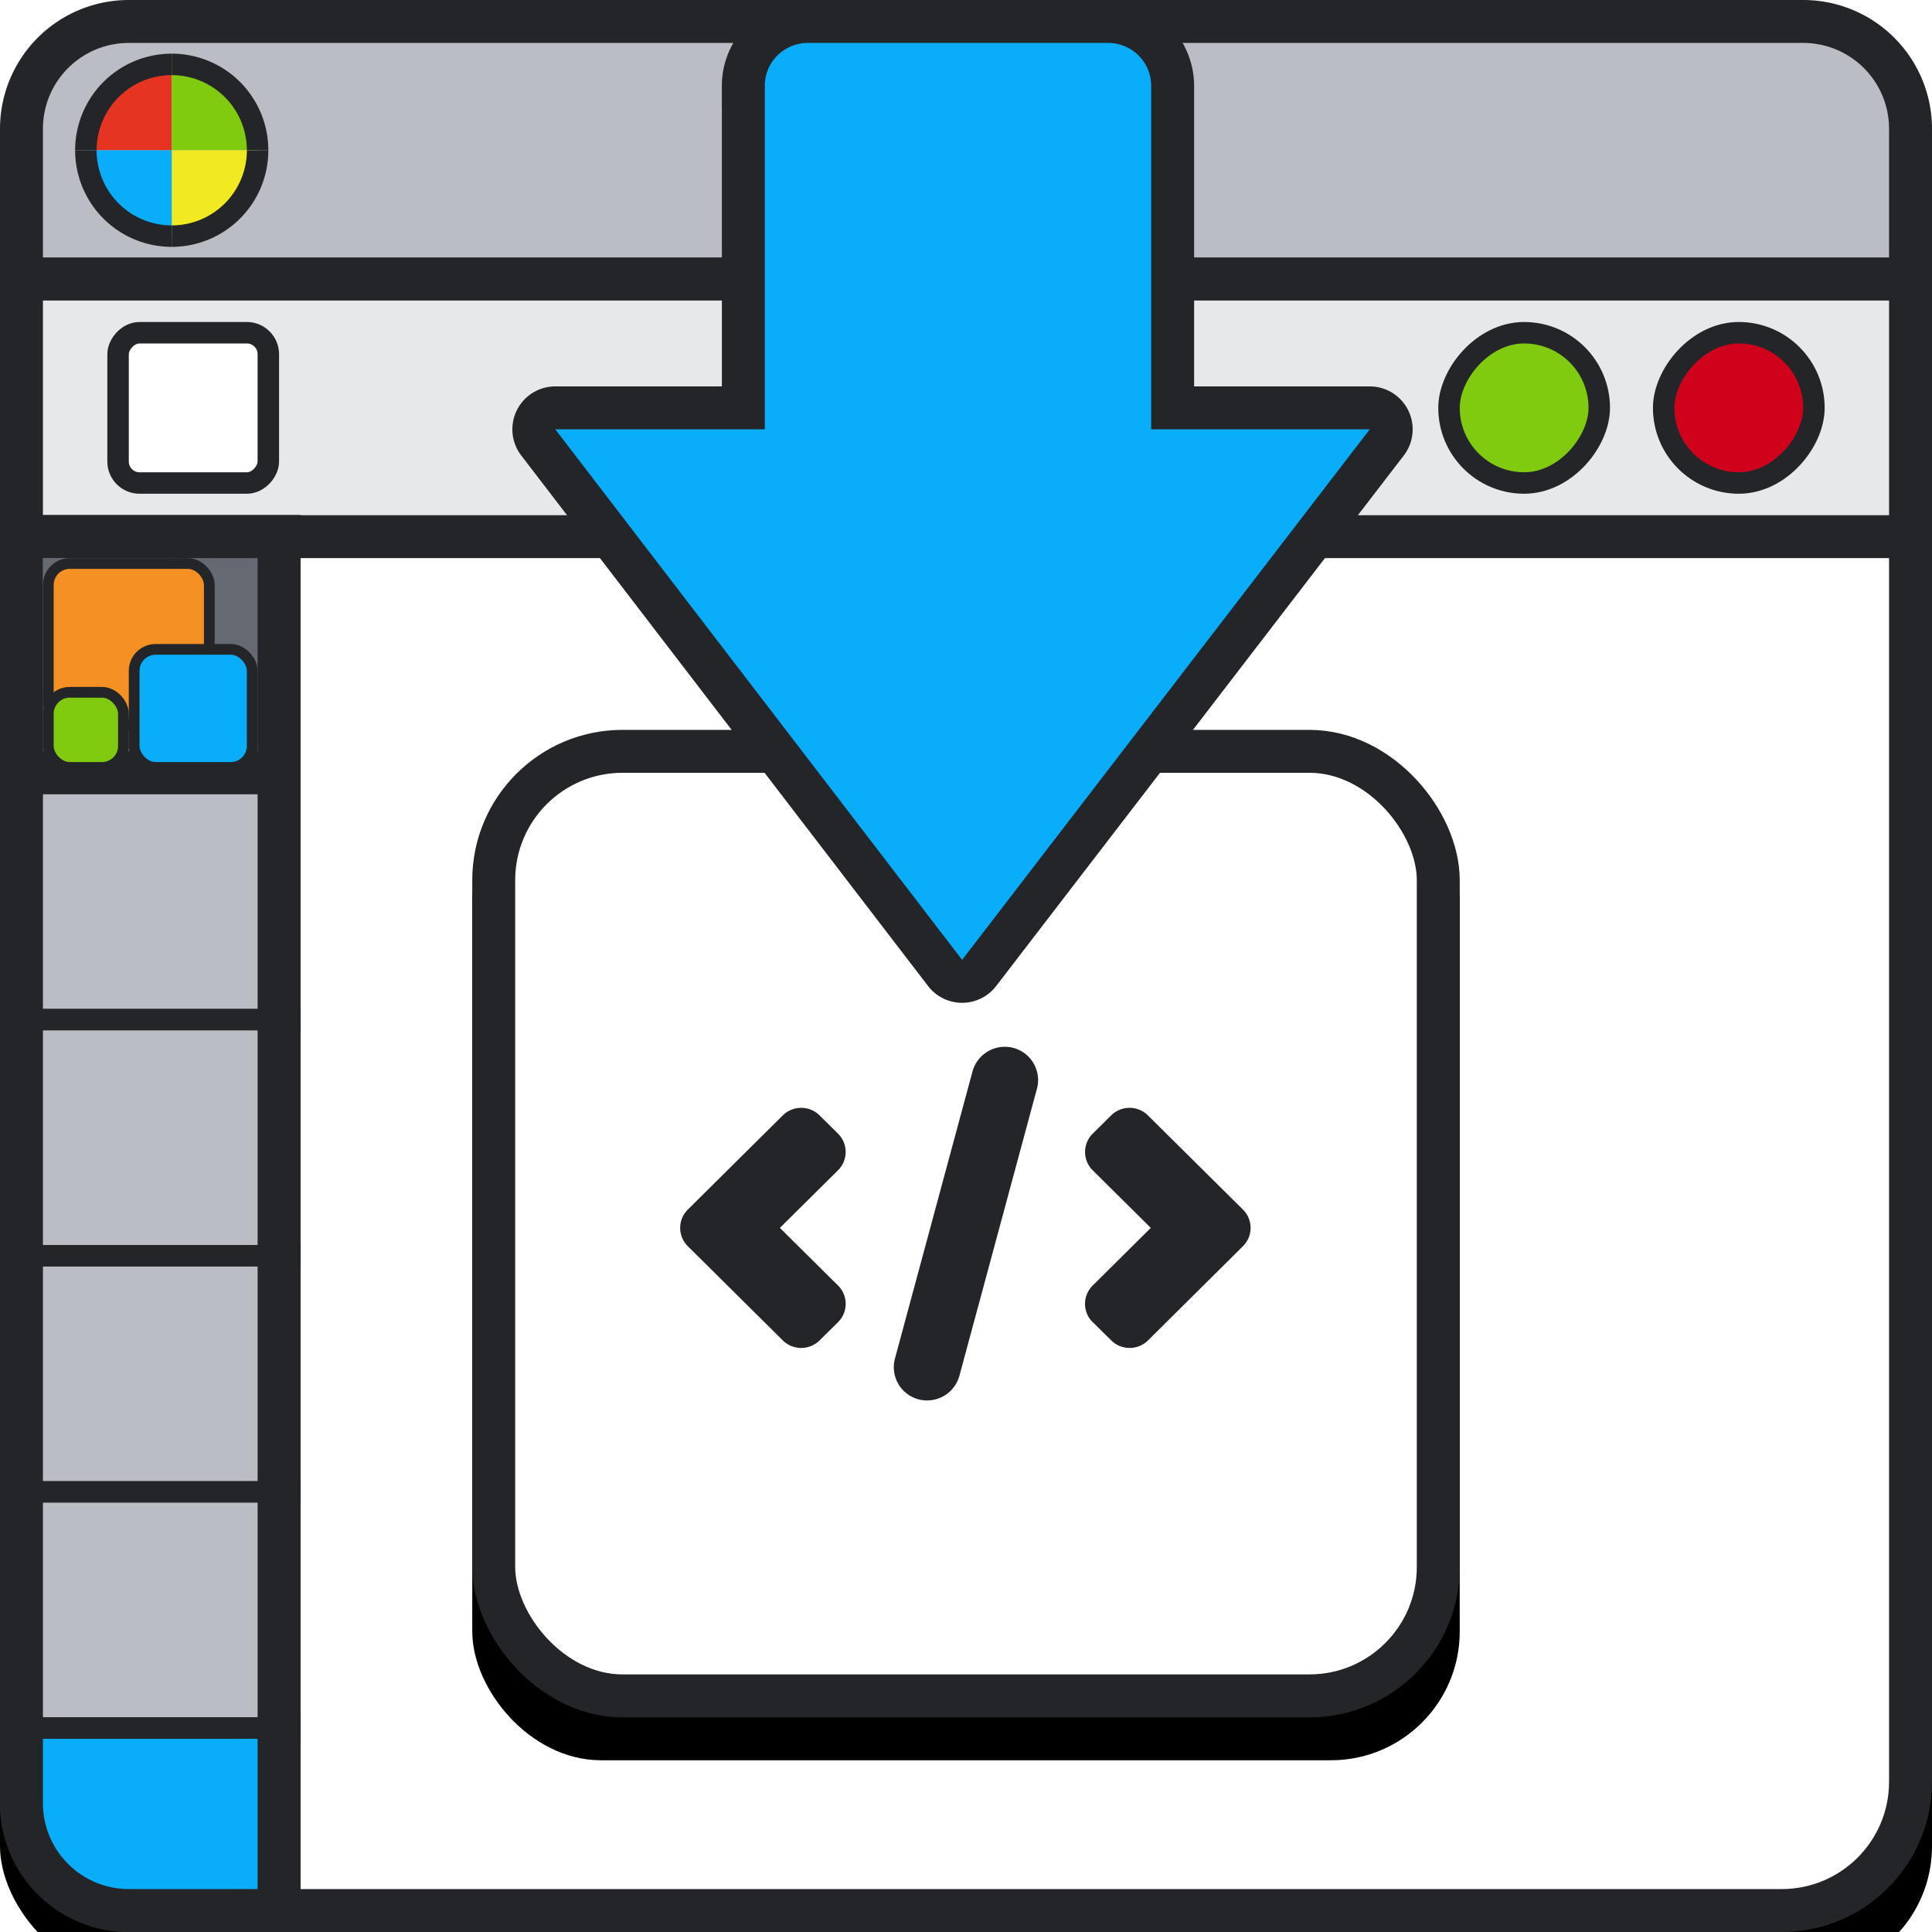 <svg xmlns="http://www.w3.org/2000/svg" xmlns:xlink="http://www.w3.org/1999/xlink" width="45" height="45"><style><![CDATA[.B{stroke:#232528}.C{stroke-width:.5}.D{fill-rule:nonzero}.E{fill:#0AADF9}.F{fill:#80CA0F}.G{fill-rule:evenodd}]]></style><defs><rect id="A" width="45" height="45" rx="3" y="0"/><filter x="-7.8%" y="-5.6%" width="115.6%" height="115.6%" id="B"><feOffset dy="1" in="SourceAlpha"/><feGaussianBlur stdDeviation="1"/><feComposite in2="SourceAlpha" operator="out"/><feColorMatrix values="0 0 0 0 0.137 0 0 0 0 0.145 0 0 0 0 0.157 0 0 0 0.6 0"/></filter><rect id="C" width="23" height="23" rx="3" y="0"/><filter x="-15.2%" y="-10.9%" width="130.4%" height="130.4%" id="D"><feOffset dy="1" in="SourceAlpha"/><feGaussianBlur stdDeviation="1"/><feComposite in2="SourceAlpha" operator="out"/><feColorMatrix values="0 0 0 0 0.137 0 0 0 0 0.145 0 0 0 0 0.157 0 0 0 0.6 0"/></filter></defs><g fill="none"><use filter="url(#B)" xlink:href="#A" fill="#000"/><g class="B"><rect x=".5" y=".5" width="44" height="44" rx="3" fill="#fff" class="G"/><path d="M.5 6.5h44V3A2.5 2.5 0 0 0 42 .5H3A2.5 2.5 0 0 0 .5 3v3.5z" fill="#BABEC4" class="D"/><path d="M.5 6.5h44v6H.5z" fill="#E7E8EA"/><g transform="matrix(1 0 0 -1 0 13)" class="C"><rect x="2.75" y="1.75" width="3.5" height="3.5" rx=".5" fill="#fff"/><rect x="38.75" y="1.75" width="3.5" height="3.5" rx="1.75" fill="#D0021B"/><rect x="33.75" y="1.75" width="3.5" height="3.5" rx="1.75" class="F"/></g></g><g fill="#E53422"><path d="M2.007 3.5C2.1 2.506 2.996 1.55 4 1.502V3.5H2.007z"/><path d="M2 3.5a2 2 0 0 1 2-2" class="B C"/></g><g class="F"><path d="M5.993 3.5C5.9 2.506 5.004 1.55 4 1.502V3.5h1.993z"/><path d="M6 3.5a2 2 0 0 0-2-2" class="B C"/></g><g fill="#F1EA22"><path d="M5.993 3.5C5.9 4.494 5.004 5.45 4 5.498V3.5h1.993z"/><path d="M6 3.5a2 2 0 0 1-2 2" class="B C"/></g><g class="E"><path d="M2.007 3.5c.083.994.99 1.95 1.993 1.998V3.5H2.007z"/><path d="M2 3.5a2 2 0 0 0 2 2" class="B C"/></g><g class="B"><g class="C D"><g fill="#BABEC4"><path d="M.25 18.25h6.5v5.5H.25z"/><path d="M.25 23.75h6.5v5.5H.25z"/><path d="M.25 29.25h6.5v5.5H.25z"/><path d="M.25 34.75h6.5v5.5H.25z"/></g><path d="M.25 40.25V42A2.75 2.75 0 0 0 3 44.75h3.75v-4.5H.25z" class="E"/><path d="M.25 12.25h6.5v5.5H.25z" fill="#656A72"/></g><path d="M6.5 12.5v32H3A2.5 2.5 0 0 1 .5 42V12.5h6z"/></g><g class="D"><path d="M1 13h3v3H1z" fill="#656A72"/><g stroke-width=".25" class="B"><rect x="1.125" y="13.125" width="3.75" height="3.75" rx=".5" fill="#F59024"/><rect x="3.125" y="15.125" width="2.75" height="2.75" rx=".5" class="E"/><rect x="1.125" y="16.125" width="1.75" height="1.75" rx=".5" class="F"/></g></g><g transform="translate(11 17)"><use filter="url(#D)" xlink:href="#C" fill="#000"/><rect x=".5" y=".5" width="22" height="22" rx="3" fill="#fff" class="B G"/><path d="M8.09 14.22a.61.61 0 0 1-.858 0L5.02 12.026a.6.6 0 0 1 0-.852L7.232 8.98a.61.61 0 0 1 .858 0l.43.426a.6.6 0 0 1 0 .851L7.165 11.6l1.355 1.343a.6.6 0 0 1 0 .852l-.43.425zm6.36-.425a.6.6 0 0 1 0-.852l1.354-1.343-1.354-1.343a.6.6 0 0 1 0-.851l.43-.426a.61.61 0 0 1 .858 0l2.213 2.194a.6.6 0 0 1 0 .852L15.74 14.22a.61.61 0 0 1-.858 0l-.43-.425zm-1.846-6.387c.413.11.658.533.55.945l-1.807 6.69a.78.78 0 0 1-.953.55c-.413-.11-.658-.533-.55-.945l1.807-6.69a.78.78 0 0 1 .953-.55z" fill="#232528"/></g><path d="M17.314 2v7.5h-4.38a.5.5 0 0 0-.397.804l9.476 12.358a.5.5 0 0 0 .793 0L32.3 10.305a.5.5 0 0 0-.397-.805h-4.59V2a1.5 1.5 0 0 0-1.5-1.5h-7a1.5 1.5 0 0 0-1.5 1.5z" class="B D E"/></g></svg>